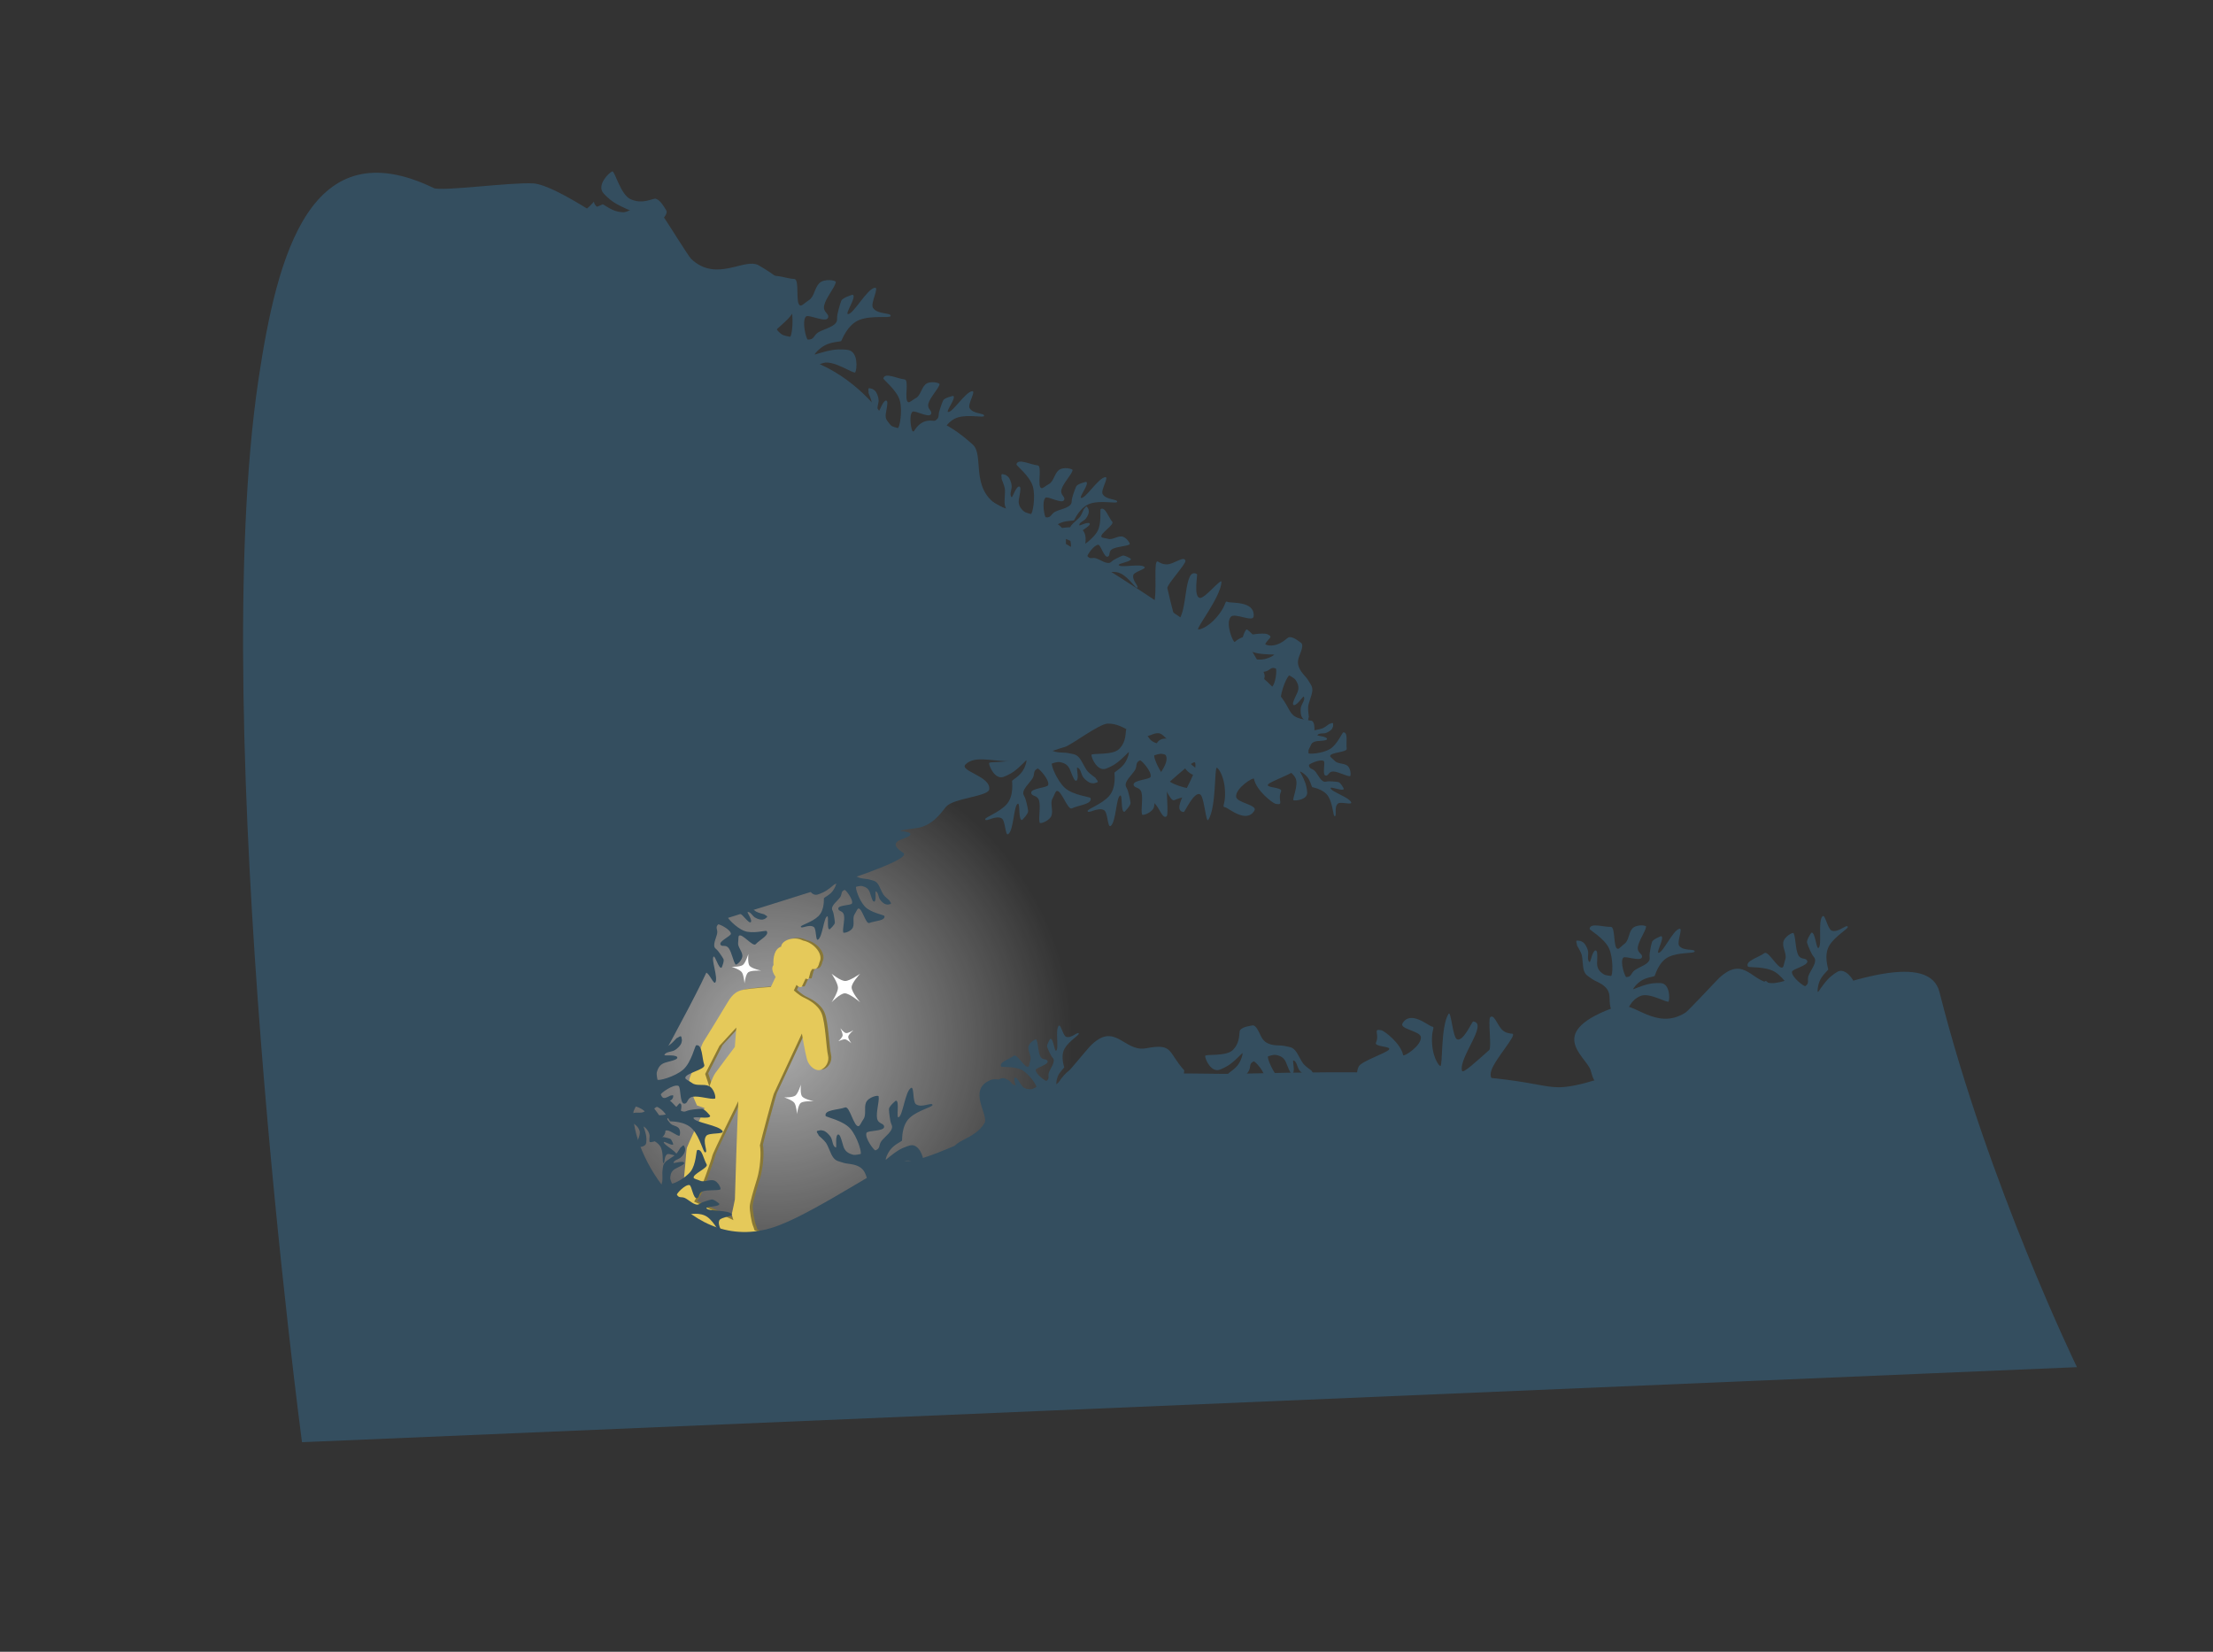 <svg version="1.1" xmlns="http://www.w3.org/2000/svg" xmlns:xlink="http://www.w3.org/1999/xlink" width="718.228" height="536.011" viewBox="0,0,718.228,536.011"><rect x="0" y="0" width="718.228" height="536.011" fill="#333333" stroke="none"/><defs><radialGradient cx="133.609" cy="250.689" r="96.789" gradientUnits="userSpaceOnUse" id="color-1"><stop offset="0" stop-color="#ffffff" stop-opacity="0.597"/><stop offset="1" stop-color="#ffffff" stop-opacity="0"/></radialGradient></defs><g transform="translate(117.659,87.448)"><g data-paper-data="{&quot;isPaintingLayer&quot;:true}" fill-rule="nonzero" stroke="none" stroke-linecap="butt" stroke-linejoin="miter" stroke-miterlimit="10" stroke-dasharray="" stroke-dashoffset="0" style="mix-blend-mode: normal"><path d="M254.551,267.129c0,46.574 -67.486,67.889 -120.941,67.889c-53.455,0 -96.789,-37.755 -96.789,-84.329c0,-46.574 43.334,-84.329 96.789,-84.329c25.832,0 58.433,-19.191 75.79,-4.823c6.473,5.358 44.974,3.904 51.932,17.678c12.993,25.723 -6.78,72.24 -6.78,87.914z" fill="url(#color-1)" stroke-width="0"/><path d="M130.932,312.824l-3.986,8.442l-33.495,-15.816l3.986,-8.442l3.564,1.683c1.154,-0.603 3.437,-1.393 3.903,-2.097c0.587,-0.889 1.037,-10.778 1.352,-11.796c0.313,-1.017 3.978,-8.779 4.299,-9.458c0.322,-0.682 1.405,-3.445 1.405,-3.445l-2.444,-0.82c0,0 -1.703,-3.802 -2.284,-5.741c-0.582,-1.941 -0.076,-3.368 0.438,-4.456c0.515,-1.091 3.291,-9.436 3.878,-10.325c0.585,-0.889 6.304,-10.179 7.99,-13.046c1.687,-2.865 3.219,-3.641 5.231,-4.024c2.011,-0.381 8.737,-0.87 8.737,-0.87l1.543,-3.268c0,0 -1.872,-2.381 -0.693,-3.823c-0.188,-2.42 0.352,-5.329 2.492,-5.982c0.091,-1.956 4.028,-3.593 7.096,-1.979c3.653,0.726 6.702,4.497 5.344,7.019c-0.613,2.707 -1.702,2.193 -2.375,2.209l-0.519,0.865l-0.623,2.259c0,0 -0.081,0.405 -0.988,-0.023l-1.2,2.542c-0.171,0.362 -0.978,0.427 -1.761,-0.499l-0.857,1.816c0,0 1.697,1.579 3.058,2.222c1.361,0.643 4.721,2.229 5.956,5.254c1.236,3.024 1.514,11.372 2.056,13.514c0.543,2.144 -0.759,4.194 -2.362,4.768c-1.603,0.575 -3.797,-1.126 -4.43,-3.313c-0.632,-2.187 -1.672,-8.45 -1.672,-8.45c0,0 -8.739,18.742 -9.082,19.469c-0.343,0.727 -4.215,15.161 -4.539,16.785c0.461,2.548 0.082,7.585 -0.966,10.977c-1.046,3.391 -2.277,7.527 -2.338,8.83c-0.06,1.304 0.522,5.243 1.183,6.665c0.142,0.305 0.244,0.661 0.303,1.03zM121.819,252.072l0.466,-6.274l-5.457,5.916l-4.645,9.129l1.373,4.145c0,0 0.878,-2.915 1.922,-4.42c1.044,-1.506 6.341,-8.495 6.341,-8.495zM121.36,308.304c-0.342,-1.034 -0.59,-1.805 -0.501,-2.123c0.167,-0.588 0.974,-4.648 0.974,-4.648c0,0 0.414,-12.515 0.455,-14.716c0.04,-2.2 0.583,-16.043 0.647,-17.122c0,0 -8.353,16.87 -8.467,17.816c-0.114,0.946 -3.922,11.246 -4.116,11.656c-0.114,0.242 -0.948,1.82 -1.751,3.113z" fill="#897835" stroke-width="1"/><path d="M129.953,313.029l-3.986,8.442l-33.495,-15.816l3.986,-8.442l3.564,1.683c1.154,-0.603 3.437,-1.393 3.903,-2.097c0.587,-0.889 1.037,-10.778 1.352,-11.796c0.313,-1.017 3.978,-8.779 4.299,-9.458c0.322,-0.682 1.405,-3.445 1.405,-3.445l-2.444,-0.82c0,0 -1.703,-3.802 -2.284,-5.741c-0.582,-1.941 -0.076,-3.368 0.438,-4.456c0.515,-1.091 3.291,-9.436 3.878,-10.325c0.585,-0.889 6.304,-10.179 7.99,-13.046c1.687,-2.865 3.219,-3.641 5.231,-4.024c2.011,-0.381 8.737,-0.87 8.737,-0.87l1.543,-3.268c0,0 -1.872,-2.381 -0.693,-3.823c-0.188,-2.42 0.352,-5.329 2.492,-5.982c0.091,-1.956 4.028,-3.593 7.096,-1.979c3.653,0.726 6.702,4.497 5.344,7.019c-0.613,2.707 -1.702,2.193 -2.375,2.209l-0.519,0.865l-0.623,2.259c0,0 -0.081,0.405 -0.988,-0.023l-1.2,2.542c-0.171,0.362 -0.978,0.427 -1.761,-0.499l-0.857,1.816c0,0 1.697,1.579 3.058,2.222c1.361,0.643 4.721,2.229 5.956,5.254c1.236,3.024 1.514,11.372 2.056,13.514c0.543,2.144 -0.759,4.194 -2.362,4.768c-1.603,0.575 -3.797,-1.126 -4.43,-3.313c-0.632,-2.187 -1.672,-8.45 -1.672,-8.45c0,0 -8.739,18.742 -9.082,19.469c-0.343,0.727 -4.215,15.161 -4.539,16.785c0.461,2.548 0.082,7.585 -0.966,10.977c-1.046,3.391 -2.277,7.527 -2.338,8.83c-0.06,1.304 0.522,5.243 1.183,6.665c0.142,0.305 0.244,0.661 0.303,1.03zM120.84,252.278l0.466,-6.274l-5.457,5.916l-4.645,9.129l1.373,4.145c0,0 0.878,-2.915 1.922,-4.42c1.044,-1.506 6.341,-8.495 6.341,-8.495zM120.381,308.509c-0.342,-1.034 -0.59,-1.805 -0.501,-2.123c0.167,-0.588 0.974,-4.648 0.974,-4.648c0,0 0.414,-12.515 0.455,-14.716c0.04,-2.2 0.583,-16.043 0.647,-17.122c0,0 -8.353,16.87 -8.467,17.816c-0.114,0.946 -3.922,11.246 -4.116,11.656c-0.114,0.242 -0.948,1.82 -1.751,3.113z" fill="#e5c95a" stroke-width="1"/><path d="M91.211,278.113c-0.047,-0.012 0.557,1.475 0.82,2.937c0.194,1.075 0.069,2.209 0.045,2.355c-0.267,1.613 -2.994,1.467 -3.492,1.207c-0.373,-0.195 1.875,-3.422 1.329,-5.108c-0.661,-2.042 -2.51,-2.49 -2.719,-2.91c-0.351,-0.704 0.107,-1.899 0.244,-2.434c0.123,-0.48 0.952,-0.557 1.824,-0.542c0.849,0.014 1.733,0.124 2.584,-0.634c0.998,-0.89 1.092,-1.774 1.92,-2.725c0.323,-0.371 0.559,-0.927 1.452,-1.152c0.797,-0.2 2.225,-0.077 3,-0.267c0.583,-0.143 1.719,-0.774 1.733,-0.77c0.254,0.065 1.053,-0.37 0.882,0.241c-0.105,0.376 0.062,0.328 -0.368,0.935c-0.189,0.267 -0.917,0.715 -1.707,0.832c-0.595,0.088 -1.702,-0.342 -2.049,0.199c-0.038,0.059 0.661,0.294 1.147,0.476c0.557,0.209 1.207,0.6 0.9,0.884c-0.284,0.263 -1.525,0.048 -2.358,0.005c-0.937,-0.049 -1.522,0.338 -2.078,1.095c-0.3,0.409 -0.34,1.198 -0.4,1.367c-0.12,0.335 3.261,0.659 5.168,-0.086c1.908,-0.745 3.593,-3.457 3.825,-3.426c1.21,0.162 0.171,2.608 0.167,3.966c-0.003,0.924 -4.044,0.188 -4.178,1.102c-0.039,0.266 0.581,0.821 0.873,1.28c0.561,0.881 1.955,0.847 2.747,1.597c0.8,0.757 0.541,2.673 0.239,2.616c-0.926,-0.174 -2.525,-1.512 -3.729,-1.749c-1.117,-0.22 -1.259,0.902 -1.942,0.666c-0.855,-0.295 0.511,-3.122 0.103,-3.499c-0.736,-0.681 -3.634,0.144 -3.639,0.392c-0.021,1.039 0.677,0.851 1.199,1.641c0.566,0.855 0.998,2.952 2.122,2.902c0.604,-0.027 0.996,0.065 1.495,0.183c0.515,0.122 1.133,0.272 1.465,0.402c0.5,0.196 1.021,1.748 1.01,1.779c-0.254,0.704 -3.023,-1.148 -3.079,-0.671c-0.1,0.842 4.091,2.902 4.28,4.161c0.106,0.707 -2.484,-0.669 -3.167,-0.235c-1.114,0.708 -0.664,2.984 -1.243,2.84c-0.389,-0.097 0.066,-2.913 -0.724,-4.868c-0.806,-1.993 -3.406,-2.774 -3.441,-2.841c-0.145,-0.272 -0.166,-1.59 -0.787,-2.619c-0.511,-0.848 -1.225,-1.461 -1.471,-1.524z" data-paper-data="{&quot;index&quot;:null}" fill="#344e5f" stroke-width="0"/><path d="M-19.652,380.554c0,0 -30.822,-232.077 -14.191,-344.367c6.224,-42.022 17.252,-81.821 56.973,-62.606c2.391,1.157 25.225,-1.958 32.274,-1.514c14.449,0.91 79.704,54.363 85.123,55.833c30.548,8.289 35.519,37.929 46.426,39.725c10.383,1.71 67.684,35.833 101.447,61.785c17.274,13.277 8.33,15.591 19.547,17.015c2.538,0.322 0.917,16.201 -12.179,14.922c-7.245,-0.708 -22.496,-4.146 -31.416,-7.134c-5.064,-1.696 -4.028,-5.092 -8.441,-3.162c-4.675,2.045 -8.385,-3.913 -14.14,-3.68c-2.766,0.112 -11.752,6.967 -13.789,7.553c-5.887,1.694 -11.618,4.429 -17.223,4.638c-6.057,0.226 -11.877,-2.041 -15.031,1.02c-2.243,2.176 8.281,3.843 7.664,8.145c-0.326,2.274 -11.556,2.826 -13.983,5.578c-1.273,1.443 -4.128,6.22 -9.598,6.966c-10.929,1.491 -1.103,0.413 -2.059,2.24c-0.767,1.466 -8.624,1.616 -2.272,5.8c5.231,3.446 -62.625,22.065 -63.001,23.354c-0.476,1.632 -1.145,9.007 0.707,10.681c1.665,1.505 -25.131,48.439 -25.258,49.959c-1.066,12.72 17.909,48.072 47.2,36.893c13.417,-5.12 37.904,-22.12 40.021,-21.18c6.217,2.76 36.091,-15.135 63.824,-24.152c17.232,-5.603 30.784,-3.499 45.993,-3.891c88.241,-2.278 93.906,4.447 103.345,4.399c24.486,-0.122 117.061,-56.262 123.484,-30.891c15.785,62.354 44.617,121.721 44.617,121.721z" data-paper-data="{&quot;index&quot;:null}" fill="#344e5f" stroke-width="0"/><path d="M233.811,96.403c-0.062,0.03 1.93,1.077 3.533,2.406c1.18,0.977 2.071,2.305 2.177,2.483c1.172,1.97 -1.882,4.278 -2.652,4.45c-0.575,0.128 -1.084,-5.362 -3.192,-6.675c-2.555,-1.591 -4.941,-0.4 -5.544,-0.661c-1.013,-0.438 -1.602,-2.132 -1.938,-2.83c-0.302,-0.625 0.517,-1.456 1.465,-2.229c0.923,-0.753 1.969,-1.433 2.196,-3.015c0.266,-1.856 -0.433,-2.888 -0.405,-4.655c0.011,-0.69 -0.239,-1.499 0.515,-2.547c0.673,-0.935 2.315,-2.093 2.974,-2.998c0.495,-0.681 1.143,-2.382 1.161,-2.391c0.331,-0.16 0.794,-1.348 1.163,-0.539c0.227,0.498 0.363,0.296 0.451,1.334c0.039,0.457 -0.337,1.595 -1.077,2.435c-0.558,0.632 -2.133,1.172 -2.016,2.065c0.013,0.097 0.974,-0.283 1.659,-0.526c0.786,-0.279 1.835,-0.448 1.763,0.134c-0.067,0.538 -1.591,1.431 -2.522,2.137c-1.048,0.795 -1.326,1.738 -1.237,3.051c0.048,0.709 0.718,1.591 0.806,1.826c0.174,0.468 4.09,-2.241 5.46,-4.764c1.371,-2.523 0.726,-6.953 1.002,-7.129c1.443,-0.92 2.541,2.64 3.763,4.099c0.832,0.993 -4.164,3.857 -3.481,4.958c0.199,0.321 1.365,0.354 2.092,0.582c1.397,0.437 2.861,-0.859 4.387,-0.771c1.542,0.089 2.996,2.375 2.621,2.588c-1.149,0.651 -4.072,0.662 -5.577,1.496c-1.397,0.774 -0.534,2.104 -1.48,2.469c-1.183,0.457 -2.274,-3.807 -3.051,-3.843c-1.405,-0.065 -3.764,3.439 -3.546,3.709c0.917,1.132 1.495,0.301 2.768,0.675c1.379,0.405 3.738,2.262 4.897,1.192c0.623,-0.575 1.125,-0.831 1.767,-1.156c0.662,-0.335 1.46,-0.733 1.934,-0.893c0.713,-0.241 2.674,0.95 2.69,0.994c0.364,0.984 -4.277,1.501 -3.906,2.065c0.654,0.993 7.007,-0.588 8.347,0.591c0.752,0.662 -3.267,1.528 -3.606,2.611c-0.554,1.766 1.985,3.799 1.235,4.167c-0.505,0.248 -2.562,-3.182 -5.175,-4.562c-2.665,-1.408 -6.157,0.106 -6.255,0.066c-0.401,-0.16 -1.615,-1.553 -3.211,-2.095c-1.314,-0.446 -2.633,-0.458 -2.954,-0.304z" data-paper-data="{&quot;index&quot;:null}" fill="#344e5f" stroke-width="0"/><path d="M346.428,263.603c-13.009,-1.901 -21.316,10.952 -20.384,4.574c0.235,-1.61 -4.9,-5.466 -2.712,-9.57c0.905,-1.698 8.895,-4.319 9.801,-5.446c0.951,-1.182 -4.913,-0.792 -4.213,-2.302c1.242,-2.68 -1.177,-4.574 1.721,-4.001c0.946,0.187 6.321,4.235 7.094,8.096c0.134,0.669 6.063,-3.084 5.75,-5.895c-0.215,-1.932 -7.059,-2.573 -5.961,-4.425c2.605,-4.399 8.456,0.867 9.559,1.043c1.042,0.167 0.081,0.655 0.005,3.697c-0.147,5.926 2.206,9.029 2.71,9.103c0.826,0.121 0.066,-12.832 2.662,-16.915c0.814,-1.28 1.332,7.581 2.747,8.25c2.004,0.947 4.908,-5.82 5.241,-5.785c5.052,0.522 -4.783,11.817 -3.609,15.995c0.298,1.061 4.646,-3.034 8.836,-6.73c0.833,-0.735 -0.461,-10.002 0.326,-10.661c1.212,-1.015 2.153,2.149 3.625,3.858c1.267,1.471 3.132,1.457 3.517,1.508c1.796,0.237 -5.553,8.07 -6.808,11.993c-1.278,3.997 3.519,4.092 3.392,4.957c-0.932,6.378 -10.291,0.556 -23.3,-1.346z" data-paper-data="{&quot;index&quot;:null}" fill="#344e5f" stroke-width="0"/><path d="M295.907,124.975c0.048,-0.07 -2.738,0.036 -5.281,-0.4c-1.871,-0.321 -3.648,-1.195 -3.873,-1.321c-2.476,-1.392 -0.623,-5.757 0.098,-6.417c0.538,-0.493 4.478,5.088 7.553,5.195c3.726,0.13 5.553,-2.624 6.362,-2.717c1.358,-0.156 3.037,1.299 3.83,1.841c0.71,0.485 0.345,1.883 -0.195,3.299c-0.526,1.379 -1.229,2.756 -0.495,4.594c0.862,2.157 2.25,2.833 3.312,4.748c0.414,0.748 1.183,1.462 1.021,3.054c-0.145,1.419 -1.192,3.678 -1.34,5.057c-0.111,1.037 0.245,3.265 0.231,3.285c-0.257,0.376 -0.019,1.939 -0.916,1.297c-0.552,-0.395 -0.572,-0.094 -1.309,-1.154c-0.324,-0.467 -0.624,-1.921 -0.348,-3.28c0.208,-1.023 1.567,-2.577 0.889,-3.463c-0.074,-0.096 -0.871,0.906 -1.457,1.591c-0.671,0.785 -1.694,1.615 -1.976,0.945c-0.261,-0.619 0.824,-2.519 1.388,-3.853c0.634,-1.501 0.349,-2.686 -0.557,-4.041c-0.49,-0.732 -1.755,-1.264 -1.994,-1.463c-0.476,-0.394 -3.006,4.934 -2.919,8.49c0.087,3.556 3.517,7.914 3.329,8.275c-0.981,1.88 -4.359,-1.264 -6.574,-2.076c-1.507,-0.552 2.088,-6.715 0.675,-7.475c-0.412,-0.221 -1.685,0.463 -2.606,0.668c-1.77,0.394 -2.541,2.69 -4.234,3.539c-1.71,0.857 -4.685,-0.699 -4.414,-1.159c0.832,-1.409 3.964,-3.227 5.065,-5.053c1.022,-1.694 -0.727,-2.59 0.063,-3.566c0.988,-1.222 4.795,2.682 5.652,2.241c1.549,-0.799 1.917,-6.019 1.515,-6.174c-1.684,-0.649 -1.791,0.601 -3.39,0.986c-1.731,0.417 -5.412,-0.118 -5.996,1.747c-0.314,1.002 -0.695,1.588 -1.184,2.333c-0.504,0.769 -1.116,1.689 -1.525,2.154c-0.616,0.699 -3.459,0.632 -3.503,0.595c-0.999,-0.831 3.665,-4.255 2.919,-4.631c-1.315,-0.662 -7.161,4.962 -9.329,4.523c-1.216,-0.246 2.563,-3.66 2.259,-5.032c-0.497,-2.239 -4.479,-2.852 -3.901,-3.711c0.389,-0.578 4.717,1.834 8.376,1.701c3.732,-0.135 6.546,-3.918 6.676,-3.937c0.53,-0.076 2.694,0.67 4.743,0.266c1.687,-0.333 3.11,-1.135 3.359,-1.499z" data-paper-data="{&quot;index&quot;:null}" fill="#344e5f" stroke-width="0"/><path d="M227.643,106.284c-1.789,2.011 -1.437,-0.749 -14.164,-10.521c-10.638,-8.168 -16.839,-8.279 -25.525,-16.004c-19.077,-16.968 -15.687,-16.919 -12.402,-20.611c3.284,-3.692 3.389,-19.339 22.466,-2.371c3.951,3.515 -1.138,14.756 8.86,20.148c1.018,0.549 14.055,3.688 15.138,4.041c11.205,3.645 3.034,10.714 7.493,16.666c5.453,7.279 6.173,-0.459 3.208,7.02z" fill="#344e5f" stroke-width="0"/><path d="M180.199,56.762c-0.029,0.08 2.639,-0.729 5.209,-0.953c1.891,-0.165 3.832,0.23 4.081,0.295c2.748,0.718 2.063,5.41 1.534,6.232c-0.396,0.614 -5.623,-3.785 -8.625,-3.108c-3.637,0.82 -4.705,3.948 -5.464,4.243c-1.274,0.496 -3.268,-0.486 -4.172,-0.808c-0.81,-0.289 -0.812,-1.734 -0.649,-3.24c0.159,-1.467 0.489,-2.978 -0.688,-4.57c-1.381,-1.868 -2.895,-2.169 -4.408,-3.752c-0.591,-0.618 -1.516,-1.114 -1.762,-2.695c-0.22,-1.409 0.22,-3.86 0.013,-5.232c-0.156,-1.031 -1.066,-3.095 -1.057,-3.119c0.153,-0.429 -0.473,-1.88 0.557,-1.487c0.634,0.242 0.578,-0.054 1.559,0.784c0.432,0.37 1.092,1.7 1.169,3.085c0.058,1.042 -0.862,2.89 0.019,3.576c0.095,0.074 0.613,-1.097 1.005,-1.908c0.45,-0.93 1.229,-1.992 1.672,-1.416c0.409,0.532 -0.158,2.646 -0.364,4.079c-0.232,1.613 0.344,2.687 1.564,3.767c0.66,0.584 2.018,0.778 2.3,0.909c0.561,0.261 1.656,-5.535 0.669,-8.953c-0.987,-3.417 -5.411,-6.763 -5.32,-7.159c0.472,-2.067 4.538,0.117 6.886,0.34c1.598,0.152 -0.315,7.025 1.245,7.402c0.454,0.11 1.512,-0.875 2.351,-1.308c1.612,-0.83 1.775,-3.247 3.197,-4.498c1.437,-1.263 4.709,-0.513 4.563,0.001c-0.447,1.574 -3.015,4.127 -3.616,6.173c-0.558,1.898 1.36,2.321 0.844,3.465c-0.646,1.432 -5.319,-1.378 -6.035,-0.733c-1.295,1.166 -0.326,6.308 0.101,6.356c1.794,0.2 1.58,-1.035 3.029,-1.814c1.569,-0.843 5.265,-1.259 5.356,-3.211c0.049,-1.049 0.269,-1.712 0.553,-2.557c0.292,-0.871 0.65,-1.917 0.928,-2.47c0.419,-0.833 3.185,-1.489 3.237,-1.465c1.177,0.55 -2.465,5.046 -1.648,5.22c1.44,0.306 5.667,-6.616 7.875,-6.743c1.239,-0.071 -1.55,4.191 -0.908,5.44c1.049,2.039 5.057,1.622 4.715,2.599c-0.23,0.658 -5.028,-0.576 -8.534,0.481c-3.576,1.078 -5.337,5.451 -5.458,5.502c-0.493,0.207 -2.776,0.036 -4.655,0.947c-1.547,0.75 -2.721,1.887 -2.869,2.303z" data-paper-data="{&quot;index&quot;:null}" fill="#344e5f" stroke-width="0"/><path d="M271.026,122.921c-11.735,-5.928 -22.74,-6.548 -19.834,-12.302c0.394,-0.781 4.373,1.901 5.626,-2.103c1.23,-3.931 -0.276,-14.566 1.33,-13.726c0.345,0.18 1.863,1.264 3.745,0.789c2.187,-0.552 4.777,-2.599 5.184,-1.071c0.265,0.993 -6.124,7.829 -5.865,8.909c1.301,5.433 2.503,11.284 3.357,10.587c3.363,-2.742 1.815,-17.639 6.248,-15.16c0.292,0.163 -1.224,7.369 0.959,7.747c1.542,0.267 7.063,-6.683 6.992,-5.168c-0.225,4.833 -8.297,14.992 -7.552,15.368c0.455,0.23 4.165,-0.955 7.453,-5.888c1.688,-2.531 1.183,-3.484 2.131,-3.021c1.003,0.49 8.818,-0.452 8.419,4.645c-0.168,2.146 -6.135,-1.266 -7.422,0.191c-1.873,2.119 0.819,8.6 1.313,8.129c2.853,-2.714 9.578,-2.934 10.46,-2.542c2.7,1.198 -0.368,1.355 -0.893,4.263c-0.296,1.637 -4.868,-2.055 -4.771,-0.541c0.093,1.443 5.121,8.182 4.885,10.092c-0.571,4.615 -6.99,4.815 -7.723,6.268c-2.906,5.753 -2.307,-9.539 -14.043,-15.467z" data-paper-data="{&quot;index&quot;:null}" fill="#344e5f" stroke-width="0"/><path d="M146.745,27.606c-0.028,0.097 3.054,-1.059 6.064,-1.517c2.215,-0.337 4.532,-0.019 4.83,0.038c3.291,0.637 2.84,6.217 2.279,7.225c-0.42,0.753 -6.91,-4.033 -10.395,-3.008c-4.223,1.242 -5.244,5.007 -6.115,5.412c-1.463,0.68 -3.886,-0.325 -4.976,-0.636c-0.976,-0.279 -1.088,-1.981 -1.009,-3.768c0.076,-1.74 0.351,-3.545 -1.156,-5.331c-1.768,-2.096 -3.575,-2.336 -5.477,-4.086c-0.743,-0.683 -1.87,-1.197 -2.28,-3.041c-0.366,-1.644 -0.033,-4.564 -0.381,-6.164c-0.261,-1.203 -1.49,-3.566 -1.482,-3.595c0.148,-0.517 -0.7,-2.179 0.543,-1.794c0.765,0.237 0.676,-0.108 1.896,0.806c0.537,0.403 1.415,1.92 1.61,3.545c0.147,1.223 -0.796,3.47 0.294,4.211c0.118,0.08 0.639,-1.339 1.04,-2.324c0.46,-1.129 1.296,-2.44 1.862,-1.795c0.522,0.596 0.014,3.129 -0.12,4.833c-0.152,1.918 0.609,3.139 2.128,4.319c0.821,0.638 2.436,0.763 2.779,0.897c0.68,0.265 1.531,-6.646 0.11,-10.597c-1.421,-3.951 -6.886,-7.557 -6.809,-8.03c0.4,-2.471 5.354,-0.206 8.137,-0.121c1.893,0.058 0.161,8.299 2.027,8.625c0.544,0.095 1.715,-1.146 2.671,-1.719c1.836,-1.1 1.845,-3.96 3.426,-5.54c1.597,-1.597 5.509,-0.961 5.376,-0.344c-0.407,1.888 -3.239,5.091 -3.793,7.546c-0.514,2.278 1.778,2.631 1.257,4.018c-0.652,1.736 -6.37,-1.22 -7.165,-0.406c-1.438,1.471 0.093,7.456 0.6,7.48c2.128,0.1 1.783,-1.339 3.43,-2.366c1.784,-1.111 6.107,-1.882 6.066,-4.188c-0.022,-1.24 0.188,-2.037 0.457,-3.054c0.278,-1.049 0.621,-2.308 0.906,-2.98c0.43,-1.013 3.639,-1.995 3.703,-1.971c1.429,0.559 -2.522,6.131 -1.546,6.274c1.72,0.252 6.175,-8.223 8.767,-8.54c1.454,-0.177 -1.509,5.054 -0.657,6.477c1.39,2.323 6.079,1.528 5.751,2.705c-0.221,0.793 -5.967,-0.298 -10.017,1.212c-4.13,1.541 -5.875,6.826 -6.013,6.895c-0.565,0.282 -3.267,0.252 -5.412,1.468c-1.766,1.001 -3.062,2.429 -3.205,2.93z" data-paper-data="{&quot;index&quot;:null}" fill="#344e5f" stroke-width="0"/><path d="M223.381,84.655c-0.029,0.08 2.639,-0.729 5.209,-0.953c1.891,-0.165 3.832,0.23 4.081,0.295c2.748,0.718 2.063,5.41 1.534,6.232c-0.396,0.614 -5.623,-3.785 -8.625,-3.108c-3.637,0.82 -4.705,3.948 -5.464,4.243c-1.274,0.496 -3.268,-0.486 -4.172,-0.808c-0.81,-0.289 -0.812,-1.734 -0.649,-3.24c0.159,-1.467 0.489,-2.978 -0.688,-4.57c-1.381,-1.868 -2.895,-2.169 -4.408,-3.752c-0.591,-0.618 -1.516,-1.114 -1.762,-2.695c-0.22,-1.409 0.22,-3.86 0.013,-5.232c-0.156,-1.031 -1.066,-3.095 -1.057,-3.119c0.153,-0.429 -0.473,-1.88 0.557,-1.487c0.634,0.242 0.578,-0.054 1.559,0.784c0.432,0.37 1.092,1.7 1.169,3.085c0.058,1.042 -0.862,2.89 0.019,3.576c0.096,0.074 0.613,-1.097 1.005,-1.908c0.45,-0.93 1.229,-1.992 1.672,-1.416c0.409,0.532 -0.158,2.646 -0.364,4.079c-0.232,1.613 0.344,2.687 1.564,3.767c0.66,0.584 2.018,0.778 2.3,0.909c0.561,0.261 1.656,-5.535 0.669,-8.953c-0.987,-3.418 -5.411,-6.763 -5.32,-7.159c0.472,-2.067 4.538,0.117 6.886,0.34c1.598,0.152 -0.315,7.025 1.245,7.402c0.454,0.11 1.512,-0.875 2.351,-1.308c1.612,-0.83 1.775,-3.247 3.197,-4.498c1.437,-1.263 4.709,-0.513 4.563,0.001c-0.447,1.574 -3.015,4.127 -3.616,6.173c-0.558,1.898 1.36,2.321 0.844,3.465c-0.646,1.432 -5.319,-1.378 -6.035,-0.733c-1.295,1.166 -0.326,6.308 0.101,6.356c1.794,0.2 1.58,-1.035 3.029,-1.814c1.569,-0.843 5.265,-1.259 5.356,-3.211c0.049,-1.049 0.269,-1.712 0.553,-2.557c0.292,-0.871 0.65,-1.917 0.928,-2.47c0.419,-0.833 3.185,-1.489 3.237,-1.465c1.177,0.55 -2.465,5.046 -1.648,5.22c1.44,0.306 5.667,-6.616 7.875,-6.743c1.239,-0.071 -1.55,4.191 -0.908,5.44c1.049,2.039 5.057,1.622 4.715,2.599c-0.23,0.658 -5.028,-0.576 -8.534,0.481c-3.576,1.078 -5.337,5.451 -5.458,5.502c-0.493,0.207 -2.776,0.036 -4.655,0.947c-1.547,0.75 -2.721,1.887 -2.869,2.303z" data-paper-data="{&quot;index&quot;:null}" fill="#344e5f" stroke-width="0"/><path d="M472.315,234.592c0.033,0.079 1.464,-2.314 3.216,-4.208c1.289,-1.393 2.991,-2.406 3.219,-2.525c2.517,-1.316 5.165,2.618 5.325,3.583c0.12,0.72 -6.707,0.978 -8.474,3.497c-2.141,3.052 -0.83,6.086 -1.193,6.814c-0.61,1.223 -2.746,1.837 -3.632,2.206c-0.794,0.331 -1.767,-0.738 -2.659,-1.963c-0.869,-1.193 -1.64,-2.534 -3.581,-2.921c-2.278,-0.454 -3.602,0.34 -5.786,0.186c-0.853,-0.06 -1.871,0.194 -3.116,-0.81c-1.111,-0.895 -2.432,-3.005 -3.507,-3.882c-0.808,-0.659 -2.87,-1.575 -2.88,-1.599c-0.175,-0.421 -1.614,-1.074 -0.588,-1.475c0.632,-0.247 0.391,-0.429 1.681,-0.467c0.568,-0.017 1.951,0.525 2.939,1.498c0.744,0.733 1.305,2.719 2.418,2.634c0.121,-0.009 -0.284,-1.224 -0.539,-2.088c-0.292,-0.991 -0.43,-2.301 0.286,-2.172c0.661,0.119 1.662,2.065 2.473,3.265c0.912,1.35 2.061,1.758 3.69,1.737c0.881,-0.011 2.017,-0.781 2.314,-0.874c0.59,-0.184 -2.496,-5.211 -5.523,-7.078c-3.028,-1.867 -8.552,-1.369 -8.751,-1.723c-1.04,-1.848 3.438,-2.964 5.326,-4.377c1.285,-0.961 4.489,5.412 5.897,4.643c0.41,-0.224 0.531,-1.664 0.862,-2.549c0.635,-1.698 -0.869,-3.597 -0.656,-5.479c0.214,-1.901 3.141,-3.546 3.379,-3.067c0.727,1.466 0.543,5.082 1.473,7.001c0.863,1.78 2.567,0.804 2.955,1.998c0.485,1.494 -4.864,2.556 -4.961,3.515c-0.175,1.734 3.999,4.889 4.348,4.638c1.462,-1.058 0.474,-1.829 1.023,-3.379c0.595,-1.678 3.051,-4.472 1.806,-5.978c-0.669,-0.81 -0.951,-1.449 -1.31,-2.265c-0.37,-0.841 -0.807,-1.856 -0.973,-2.453c-0.25,-0.898 1.357,-3.244 1.412,-3.261c1.241,-0.384 1.568,5.393 2.289,4.972c1.272,-0.741 -0.253,-8.708 1.297,-10.286c0.869,-0.885 1.67,4.145 2.985,4.638c2.147,0.805 4.834,-2.199 5.238,-1.245c0.272,0.642 -4.11,2.954 -5.995,6.093c-1.922,3.202 -0.286,7.624 -0.342,7.743c-0.226,0.485 -2.031,1.893 -2.81,3.831c-0.641,1.595 -0.745,3.226 -0.576,3.633z" data-paper-data="{&quot;index&quot;:null}" fill="#344e5f" stroke-width="0"/><path d="M412.377,233.576c-0.017,0.083 2.507,-1.102 5.018,-1.693c1.847,-0.435 3.825,-0.324 4.081,-0.296c2.823,0.315 2.821,5.057 2.415,5.946c-0.303,0.664 -6.109,-2.936 -8.982,-1.834c-3.481,1.335 -4.088,4.584 -4.796,4.985c-1.189,0.674 -3.303,-0.01 -4.245,-0.199c-0.843,-0.169 -1.053,-1.599 -1.108,-3.113c-0.054,-1.475 0.055,-3.017 -1.338,-4.423c-1.636,-1.65 -3.177,-1.73 -4.903,-3.078c-0.673,-0.526 -1.66,-0.884 -2.132,-2.413c-0.421,-1.363 -0.338,-3.851 -0.741,-5.179c-0.303,-0.998 -1.5,-2.91 -1.495,-2.935c0.09,-0.447 -0.739,-1.792 0.337,-1.552c0.662,0.148 0.564,-0.137 1.655,0.552c0.481,0.303 1.325,1.525 1.601,2.884c0.208,1.023 -0.436,2.984 0.534,3.536c0.105,0.06 0.448,-1.174 0.72,-2.033c0.311,-0.985 0.929,-2.148 1.45,-1.642c0.482,0.468 0.225,2.641 0.227,4.089c0.002,1.63 0.727,2.609 2.09,3.502c0.737,0.483 2.109,0.479 2.407,0.568c0.592,0.177 0.841,-5.716 -0.627,-8.956c-1.468,-3.24 -6.328,-5.913 -6.296,-6.318c0.17,-2.114 4.507,-0.538 6.863,-0.655c1.603,-0.08 0.7,6.997 2.298,7.145c0.465,0.043 1.37,-1.084 2.139,-1.633c1.476,-1.054 1.289,-3.469 2.516,-4.911c1.24,-1.457 4.586,-1.186 4.516,-0.656c-0.216,1.622 -2.389,4.519 -2.69,6.629c-0.279,1.959 1.68,2.101 1.335,3.307c-0.433,1.51 -5.462,-0.597 -6.078,0.144c-1.114,1.34 0.586,6.29 1.015,6.275c1.804,-0.06 1.414,-1.252 2.736,-2.231c1.431,-1.06 5.029,-2.004 4.838,-3.949c-0.103,-1.045 0.02,-1.733 0.179,-2.61c0.164,-0.904 0.367,-1.991 0.563,-2.578c0.294,-0.885 2.937,-1.932 2.993,-1.916c1.244,0.375 -1.712,5.349 -0.879,5.403c1.47,0.096 4.655,-7.364 6.822,-7.807c1.216,-0.249 -0.931,4.37 -0.115,5.514c1.331,1.867 5.237,0.877 5.04,1.893c-0.133,0.685 -5.059,0.154 -8.376,1.704c-3.383,1.582 -4.497,6.163 -4.609,6.231c-0.458,0.276 -2.742,0.435 -4.471,1.607c-1.423,0.965 -2.42,2.259 -2.507,2.692z" data-paper-data="{&quot;index&quot;:null}" fill="#344e5f" stroke-width="0"/><path d="M465.129,237.382c0.88,2.544 -1.356,0.888 -16.102,7.214c-12.325,5.288 -15.454,10.643 -26.439,14.444c-24.128,8.348 -22.428,5.414 -24.044,0.744c-1.616,-4.67 -15.215,-12.409 8.914,-20.758c4.998,-1.729 12.317,8.206 21.908,2.119c0.977,-0.62 10.088,-10.459 10.925,-11.231c8.657,-7.993 10.83,2.59 18.202,1.61c9.016,-1.199 2.617,-5.609 7.693,0.633z" fill="#344e5f" stroke-width="0"/><path d="M100.072,303.33c-0.066,0.02 1.742,1.36 3.124,2.917c1.016,1.146 1.695,2.594 1.772,2.787c0.857,2.126 -2.514,3.94 -3.301,3.992c-0.588,0.039 -0.252,-5.465 -2.135,-7.085c-2.281,-1.963 -4.822,-1.15 -5.378,-1.5c-0.934,-0.587 -1.257,-2.351 -1.483,-3.093c-0.203,-0.664 0.733,-1.36 1.788,-1.979c1.027,-0.603 2.165,-1.116 2.631,-2.644c0.546,-1.794 0.013,-2.92 0.311,-4.662c0.116,-0.68 -0.007,-1.518 0.898,-2.439c0.807,-0.821 2.607,-1.714 3.397,-2.509c0.593,-0.597 1.493,-2.18 1.513,-2.186c0.352,-0.107 0.991,-1.211 1.232,-0.355c0.148,0.527 0.313,0.348 0.241,1.388c-0.032,0.458 -0.577,1.525 -1.437,2.241c-0.648,0.539 -2.287,0.832 -2.308,1.733c-0.002,0.098 1.006,-0.131 1.72,-0.267c0.819,-0.156 1.882,-0.162 1.722,0.402c-0.148,0.521 -1.791,1.171 -2.819,1.726c-1.157,0.625 -1.576,1.515 -1.689,2.826c-0.061,0.708 0.467,1.682 0.518,1.928c0.101,0.489 4.384,-1.59 6.124,-3.874c1.74,-2.284 1.78,-6.76 2.08,-6.892c1.567,-0.688 2.108,2.997 3.092,4.626c0.67,1.108 -4.704,3.176 -4.198,4.368c0.147,0.347 1.295,0.559 1.979,0.895c1.314,0.645 2.958,-0.412 4.453,-0.092c1.51,0.323 2.598,2.805 2.195,2.958c-1.235,0.468 -4.125,0.032 -5.74,0.626c-1.499,0.551 -0.85,1.998 -1.839,2.214c-1.239,0.271 -1.666,-4.11 -2.429,-4.264c-1.379,-0.279 -4.245,2.824 -4.071,3.123c0.733,1.259 1.431,0.526 2.632,1.09c1.301,0.611 3.349,2.806 4.658,1.926c0.703,-0.473 1.239,-0.649 1.923,-0.872c0.705,-0.23 1.555,-0.501 2.047,-0.587c0.741,-0.129 2.497,1.348 2.507,1.393c0.21,1.028 -4.456,0.83 -4.176,1.444c0.494,1.081 7.014,0.489 8.159,1.86c0.642,0.769 -3.462,1.012 -3.962,2.029c-0.817,1.661 1.382,4.057 0.584,4.306c-0.537,0.168 -2.046,-3.536 -4.417,-5.299c-2.419,-1.799 -6.101,-0.836 -6.192,-0.89c-0.372,-0.22 -1.359,-1.782 -2.853,-2.561c-1.23,-0.642 -2.532,-0.855 -2.873,-0.751z" data-paper-data="{&quot;index&quot;:null}" fill="#344e5f" stroke-width="0"/><path d="M265.925,266.72c1.021,2.491 -5.953,-7.56 -20.323,-0.422c-12.011,5.966 -14.836,11.488 -25.593,15.896c-23.625,9.68 -25.965,8.206 -27.838,3.633c-1.272,-3.104 6.585,-3.438 9.696,-8.849c1.472,-2.56 -5.668,-10.813 1.92,-13.923c4.893,-2.005 12.755,7.506 21.992,0.894c0.941,-0.673 9.489,-11.005 10.281,-11.823c8.198,-8.464 10.957,1.982 18.263,0.592c8.935,-1.7 6.948,1.226 12.364,7.176z" fill="#344e5f" stroke-width="0"/><path d="M93.686,271.018c-0.085,0.008 1.788,2.074 3.09,4.301c0.958,1.639 1.432,3.562 1.48,3.815c0.527,2.791 -4.007,4.18 -4.977,4.053c-0.724,-0.095 1.015,-6.701 -0.881,-9.125c-2.298,-2.937 -5.581,-2.564 -6.172,-3.123c-0.993,-0.939 -0.959,-3.161 -1.054,-4.117c-0.086,-0.856 1.22,-1.476 2.651,-1.973c1.394,-0.484 2.901,-0.832 3.836,-2.576c1.097,-2.047 0.722,-3.545 1.505,-5.59c0.306,-0.798 0.358,-1.846 1.681,-2.746c1.18,-0.802 3.583,-1.453 4.734,-2.227c0.865,-0.582 2.342,-2.288 2.367,-2.29c0.454,-0.045 1.497,-1.232 1.582,-0.133c0.053,0.676 0.296,0.499 -0.042,1.744c-0.149,0.549 -1.07,1.714 -2.288,2.376c-0.917,0.498 -2.981,0.458 -3.224,1.547c-0.026,0.118 1.254,0.084 2.155,0.092c1.033,0.009 2.326,0.258 1.995,0.905c-0.306,0.598 -2.459,0.989 -3.843,1.416c-1.557,0.48 -2.281,1.46 -2.736,3.025c-0.246,0.846 0.16,2.157 0.163,2.468c0.004,0.618 5.712,-0.872 8.378,-3.226c2.667,-2.354 3.797,-7.784 4.194,-7.872c2.07,-0.458 1.836,4.151 2.639,6.369c0.546,1.509 -6.484,2.721 -6.157,4.292c0.095,0.458 1.438,0.992 2.188,1.566c1.44,1.102 3.694,0.215 5.433,0.966c1.757,0.758 2.479,4.037 1.952,4.125c-1.614,0.269 -5.021,-0.959 -7.127,-0.628c-1.954,0.308 -1.516,2.222 -2.771,2.246c-1.571,0.029 -1.03,-5.397 -1.92,-5.769c-1.608,-0.672 -5.841,2.404 -5.702,2.811c0.587,1.707 1.612,0.985 2.935,1.962c1.433,1.057 3.391,4.22 5.194,3.467c0.969,-0.405 1.663,-0.489 2.548,-0.595c0.913,-0.109 2.011,-0.232 2.63,-0.218c0.932,0.022 2.709,2.242 2.709,2.299c0.006,1.299 -5.616,-0.069 -5.423,0.744c0.339,1.433 8.405,2.291 9.464,4.233c0.594,1.089 -4.451,0.392 -5.306,1.507c-1.395,1.82 0.698,5.264 -0.332,5.374c-0.693,0.074 -1.63,-4.791 -4.086,-7.508c-2.504,-2.771 -7.211,-2.492 -7.309,-2.579c-0.399,-0.357 -1.22,-2.494 -2.848,-3.803c-1.34,-1.077 -2.87,-1.652 -3.309,-1.608z" data-paper-data="{&quot;index&quot;:null}" fill="#344e5f" stroke-width="0"/><path d="M169.799,288.931c0.01,0.085 2.042,-1.824 4.246,-3.164c1.622,-0.986 3.536,-1.493 3.788,-1.546c2.781,-0.575 4.249,3.934 4.138,4.905c-0.082,0.726 -6.718,-0.899 -9.108,1.039c-2.896,2.348 -2.467,5.625 -3.016,6.226c-0.922,1.009 -3.144,1.014 -4.098,1.126c-0.854,0.1 -1.497,-1.194 -2.018,-2.617c-0.508,-1.385 -0.882,-2.886 -2.643,-3.791c-2.066,-1.062 -3.557,-0.66 -5.615,-1.408c-0.803,-0.292 -1.852,-0.326 -2.775,-1.634c-0.822,-1.166 -1.515,-3.557 -2.309,-4.695c-0.597,-0.855 -2.328,-2.302 -2.331,-2.327c-0.053,-0.453 -1.258,-1.475 -0.161,-1.58c0.675,-0.064 0.493,-0.305 1.745,0.012c0.551,0.14 1.732,1.04 2.416,2.246c0.514,0.908 0.509,2.972 1.603,3.196c0.119,0.024 0.063,-1.255 0.055,-2.156c-0.009,-1.033 0.218,-2.33 0.87,-2.01c0.603,0.296 1.032,2.442 1.483,3.818c0.507,1.549 1.5,2.255 3.072,2.683c0.85,0.231 2.154,-0.198 2.465,-0.205c0.618,-0.015 -0.971,-5.696 -3.371,-8.321c-2.4,-2.626 -7.849,-3.662 -7.943,-4.057c-0.493,-2.062 4.119,-1.908 6.322,-2.749c1.499,-0.572 2.833,6.436 4.398,6.082c0.456,-0.103 0.967,-1.455 1.528,-2.215c1.077,-1.459 0.151,-3.698 0.871,-5.449c0.728,-1.77 3.993,-2.548 4.091,-2.023c0.297,1.609 -0.872,5.036 -0.504,7.136c0.341,1.949 2.248,1.477 2.294,2.731c0.057,1.57 -5.378,1.124 -5.734,2.02c-0.644,1.619 2.505,5.799 2.909,5.652c1.696,-0.616 0.957,-1.629 1.91,-2.969c1.032,-1.451 4.161,-3.463 3.376,-5.253c-0.421,-0.962 -0.518,-1.654 -0.639,-2.537c-0.125,-0.911 -0.267,-2.007 -0.264,-2.626c0.006,-0.932 2.194,-2.747 2.252,-2.748c1.299,-0.029 0.029,5.616 0.838,5.409c1.427,-0.364 2.145,-8.443 4.068,-9.536c1.079,-0.613 0.469,4.444 1.599,5.279c1.844,1.363 5.251,-0.789 5.379,0.239c0.086,0.692 -4.762,1.713 -7.436,4.215c-2.727,2.552 -2.366,7.253 -2.452,7.352c-0.35,0.405 -2.472,1.263 -3.753,2.913c-1.054,1.358 -1.601,2.898 -1.55,3.336z" data-paper-data="{&quot;index&quot;:null}" fill="#344e5f" stroke-width="0"/><path d="M248.708,156.557c-0.018,-0.083 -1.855,2.014 -3.919,3.562c-1.518,1.139 -3.375,1.83 -3.621,1.906c-2.712,0.843 -4.611,-3.503 -4.595,-4.48c0.012,-0.73 6.773,0.242 8.964,-1.919c2.655,-2.618 1.909,-5.838 2.397,-6.489c0.82,-1.094 3.031,-1.314 3.969,-1.518c0.84,-0.183 1.606,1.043 2.263,2.408c0.64,1.33 1.158,2.787 2.998,3.516c2.159,0.856 3.604,0.312 5.725,0.856c0.828,0.212 1.875,0.145 2.92,1.356c0.932,1.08 1.853,3.393 2.753,4.448c0.677,0.793 2.54,2.065 2.546,2.09c0.097,0.445 1.395,1.346 0.313,1.557c-0.666,0.13 -0.462,0.351 -1.738,0.158c-0.562,-0.085 -1.825,-0.867 -2.622,-2.001c-0.6,-0.854 -0.796,-2.909 -1.906,-3.025c-0.12,-0.013 0.06,1.256 0.155,2.151c0.109,1.027 0.01,2.341 -0.671,2.085c-0.629,-0.236 -1.264,-2.33 -1.846,-3.656c-0.655,-1.492 -1.712,-2.099 -3.318,-2.372c-0.869,-0.147 -2.124,0.406 -2.433,0.444c-0.614,0.075 1.519,5.574 4.163,7.955c2.643,2.38 8.167,2.882 8.3,3.267c0.691,2.005 -3.914,2.299 -6.025,3.35c-1.437,0.715 -3.444,-6.131 -4.968,-5.626c-0.444,0.147 -0.821,1.542 -1.305,2.353c-0.93,1.557 0.209,3.695 -0.338,5.508c-0.552,1.832 -3.727,2.924 -3.875,2.41c-0.452,-1.572 0.379,-5.097 -0.191,-7.152c-0.529,-1.906 -2.381,-1.252 -2.548,-2.496c-0.209,-1.557 5.244,-1.641 5.511,-2.567c0.484,-1.674 -3.056,-5.528 -3.444,-5.343c-1.629,0.778 -0.794,1.714 -1.613,3.14c-0.887,1.544 -3.805,3.851 -2.85,5.556c0.513,0.916 0.676,1.596 0.882,2.463c0.213,0.894 0.461,1.971 0.517,2.588c0.085,0.928 -1.917,2.947 -1.974,2.954c-1.29,0.155 -0.574,-5.587 -1.359,-5.302c-1.385,0.501 -1.315,8.612 -3.123,9.886c-1.014,0.715 -0.898,-4.377 -2.104,-5.098c-1.968,-1.177 -5.15,1.295 -5.377,0.285c-0.153,-0.68 4.574,-2.168 6.991,-4.917c2.466,-2.805 1.651,-7.448 1.727,-7.556c0.309,-0.437 2.338,-1.497 3.452,-3.264c0.917,-1.454 1.313,-3.04 1.219,-3.471z" data-paper-data="{&quot;index&quot;:null}" fill="#344e5f" stroke-width="0"/><path d="M215.477,159.217c-0.018,-0.083 -1.855,2.014 -3.919,3.562c-1.518,1.139 -3.375,1.83 -3.621,1.906c-2.712,0.843 -4.611,-3.503 -4.595,-4.48c0.012,-0.73 6.773,0.242 8.964,-1.919c2.655,-2.618 1.909,-5.838 2.397,-6.489c0.82,-1.094 3.031,-1.314 3.969,-1.518c0.84,-0.183 1.606,1.043 2.263,2.408c0.64,1.33 1.158,2.787 2.998,3.516c2.159,0.856 3.604,0.312 5.725,0.856c0.828,0.212 1.875,0.145 2.92,1.356c0.932,1.08 1.853,3.393 2.753,4.448c0.677,0.793 2.54,2.065 2.546,2.09c0.097,0.445 1.395,1.346 0.313,1.557c-0.666,0.13 -0.462,0.351 -1.738,0.158c-0.562,-0.085 -1.825,-0.867 -2.622,-2.001c-0.6,-0.854 -0.796,-2.909 -1.906,-3.025c-0.12,-0.013 0.06,1.256 0.155,2.151c0.109,1.027 0.01,2.341 -0.671,2.085c-0.629,-0.236 -1.264,-2.33 -1.846,-3.656c-0.655,-1.492 -1.712,-2.099 -3.318,-2.372c-0.869,-0.147 -2.124,0.406 -2.433,0.444c-0.614,0.075 1.519,5.574 4.163,7.955c2.643,2.38 8.167,2.882 8.3,3.267c0.691,2.005 -3.914,2.299 -6.025,3.35c-1.437,0.715 -3.444,-6.131 -4.968,-5.626c-0.444,0.147 -0.821,1.542 -1.305,2.353c-0.93,1.557 0.209,3.695 -0.338,5.508c-0.552,1.832 -3.727,2.924 -3.875,2.41c-0.452,-1.572 0.379,-5.097 -0.191,-7.152c-0.529,-1.906 -2.381,-1.252 -2.548,-2.496c-0.209,-1.557 5.244,-1.641 5.511,-2.567c0.484,-1.674 -3.056,-5.528 -3.444,-5.343c-1.629,0.778 -0.794,1.714 -1.613,3.14c-0.887,1.544 -3.805,3.851 -2.85,5.556c0.513,0.916 0.676,1.596 0.882,2.463c0.213,0.894 0.461,1.971 0.517,2.588c0.085,0.928 -1.917,2.947 -1.974,2.954c-1.29,0.155 -0.574,-5.587 -1.359,-5.302c-1.385,0.501 -1.315,8.612 -3.123,9.886c-1.014,0.715 -0.898,-4.377 -2.104,-5.098c-1.968,-1.177 -5.15,1.295 -5.377,0.285c-0.153,-0.68 4.574,-2.168 6.991,-4.917c2.466,-2.805 1.651,-7.448 1.727,-7.556c0.309,-0.437 2.338,-1.497 3.452,-3.264c0.917,-1.454 1.313,-3.04 1.219,-3.471z" data-paper-data="{&quot;index&quot;:null}" fill="#344e5f" stroke-width="0"/><path d="M285.603,254.247c-0.018,-0.083 -1.855,2.014 -3.919,3.562c-1.518,1.139 -3.375,1.83 -3.621,1.906c-2.712,0.843 -4.611,-3.503 -4.595,-4.48c0.012,-0.73 6.773,0.242 8.964,-1.919c2.655,-2.618 1.909,-5.838 2.397,-6.489c0.82,-1.094 3.031,-1.314 3.969,-1.518c0.84,-0.183 1.606,1.043 2.263,2.408c0.64,1.33 1.158,2.787 2.998,3.516c2.159,0.856 3.604,0.312 5.725,0.856c0.828,0.212 1.875,0.145 2.92,1.356c0.932,1.08 1.853,3.393 2.753,4.448c0.677,0.793 2.54,2.065 2.546,2.09c0.097,0.445 1.395,1.346 0.313,1.557c-0.666,0.13 -0.462,0.351 -1.738,0.158c-0.562,-0.085 -1.825,-0.867 -2.622,-2.001c-0.6,-0.854 -0.796,-2.909 -1.906,-3.025c-0.12,-0.013 0.06,1.256 0.155,2.151c0.109,1.027 0.01,2.341 -0.671,2.085c-0.629,-0.236 -1.264,-2.33 -1.846,-3.656c-0.655,-1.492 -1.712,-2.099 -3.318,-2.372c-0.869,-0.147 -2.124,0.406 -2.433,0.444c-0.614,0.075 1.519,5.574 4.163,7.955c2.643,2.38 8.167,2.882 8.3,3.267c0.691,2.005 -3.914,2.299 -6.025,3.35c-1.437,0.715 -3.444,-6.131 -4.968,-5.626c-0.444,0.147 -0.821,1.542 -1.305,2.353c-0.93,1.557 0.209,3.695 -0.338,5.508c-0.552,1.832 -3.727,2.924 -3.875,2.41c-0.452,-1.572 0.379,-5.097 -0.191,-7.152c-0.529,-1.906 -2.381,-1.252 -2.548,-2.496c-0.209,-1.557 5.244,-1.641 5.511,-2.567c0.484,-1.674 -3.056,-5.528 -3.444,-5.343c-1.629,0.778 -0.794,1.714 -1.613,3.14c-0.887,1.544 -3.805,3.851 -2.85,5.556c0.513,0.916 0.676,1.596 0.882,2.463c0.213,0.894 0.461,1.971 0.517,2.588c0.085,0.928 -1.917,2.947 -1.974,2.954c-1.29,0.155 -0.574,-5.587 -1.359,-5.302c-1.385,0.501 -1.315,8.612 -3.123,9.886c-1.014,0.715 -0.898,-4.377 -2.104,-5.098c-1.968,-1.177 -5.15,1.295 -5.377,0.285c-0.153,-0.68 4.574,-2.168 6.991,-4.917c2.466,-2.805 1.651,-7.448 1.727,-7.556c0.309,-0.437 2.338,-1.497 3.452,-3.264c0.917,-1.454 1.313,-3.04 1.219,-3.471z" data-paper-data="{&quot;index&quot;:null}" fill="#344e5f" stroke-width="0"/><path d="M111.872,211.54c-0.038,-0.057 -0.801,2.06 -1.896,3.831c-0.805,1.303 -1.997,2.369 -2.159,2.499c-1.79,1.432 -4.497,-1.274 -4.773,-2.013c-0.206,-0.552 5.161,-1.813 6.171,-4.083c1.223,-2.75 -0.285,-4.949 -0.111,-5.582c0.294,-1.064 1.89,-1.88 2.535,-2.31c0.578,-0.385 1.514,0.311 2.41,1.143c0.873,0.811 1.691,1.753 3.289,1.759c1.875,0.007 2.8,-0.828 4.555,-1.043c0.685,-0.084 1.452,-0.444 2.594,0.159c1.018,0.537 2.392,2.004 3.38,2.532c0.742,0.397 2.517,0.803 2.529,0.82c0.204,0.306 1.445,0.6 0.694,1.078c-0.462,0.294 -0.243,0.4 -1.259,0.63c-0.448,0.101 -1.627,-0.113 -2.56,-0.731c-0.703,-0.465 -1.455,-1.951 -2.323,-1.712c-0.094,0.026 0.415,0.926 0.75,1.571c0.385,0.74 0.697,1.756 0.11,1.765c-0.542,0.008 -1.636,-1.378 -2.464,-2.203c-0.932,-0.928 -1.905,-1.073 -3.192,-0.805c-0.696,0.145 -1.477,0.931 -1.698,1.05c-0.439,0.237 2.784,3.741 5.471,4.751c2.688,1.01 6.986,-0.24 7.199,0.009c1.11,1.303 -2.264,2.88 -3.541,4.292c-0.869,0.961 -4.394,-3.592 -5.391,-2.764c-0.29,0.241 -0.163,1.401 -0.288,2.153c-0.24,1.444 1.245,2.715 1.369,4.239c0.125,1.539 -1.939,3.295 -2.202,2.953c-0.803,-1.048 -1.217,-3.942 -2.251,-5.318c-0.959,-1.277 -2.158,-0.239 -2.65,-1.125c-0.616,-1.109 3.457,-2.778 3.385,-3.552c-0.13,-1.4 -3.925,-3.254 -4.162,-3c-0.995,1.064 -0.092,1.522 -0.287,2.835c-0.211,1.422 -1.724,4.015 -0.505,5.015c0.655,0.538 0.978,1 1.388,1.591c0.423,0.609 0.927,1.345 1.151,1.792c0.337,0.673 -0.572,2.779 -0.613,2.801c-0.924,0.497 -2.077,-4.029 -2.584,-3.584c-0.893,0.784 1.549,6.859 0.566,8.349c-0.552,0.836 -1.964,-3.025 -3.083,-3.211c-1.826,-0.305 -3.488,2.49 -3.956,1.798c-0.315,-0.466 2.798,-2.976 3.805,-5.755c1.027,-2.834 -0.954,-6.083 -0.928,-6.186c0.104,-0.419 1.316,-1.814 1.632,-3.47c0.261,-1.363 0.091,-2.671 -0.107,-2.967z" data-paper-data="{&quot;index&quot;:null}" fill="#344e5f" stroke-width="0"/><path d="M304.245,162.912c-0.067,-0.006 1.076,1.86 1.754,3.767c0.499,1.403 0.584,2.955 0.583,3.157c-0.001,2.229 -3.7,2.637 -4.429,2.397c-0.544,-0.179 1.762,-5.018 0.654,-7.164c-1.342,-2.6 -3.929,-2.792 -4.303,-3.31c-0.628,-0.869 -0.277,-2.577 -0.211,-3.328c0.059,-0.672 1.156,-0.96 2.332,-1.134c1.146,-0.169 2.358,-0.218 3.334,-1.426c1.145,-1.418 1.075,-2.628 1.977,-4.09c0.352,-0.571 0.546,-1.371 1.698,-1.871c1.027,-0.446 2.975,-0.597 3.975,-1.025c0.752,-0.322 2.14,-1.422 2.16,-1.42c0.356,0.031 1.334,-0.731 1.239,0.129c-0.058,0.529 0.156,0.428 -0.287,1.339c-0.195,0.401 -1.075,1.165 -2.111,1.498c-0.78,0.25 -2.365,-0.083 -2.711,0.722c-0.038,0.087 0.955,0.248 1.648,0.386c0.795,0.158 1.756,0.539 1.406,0.989c-0.323,0.416 -2.041,0.404 -3.17,0.53c-1.271,0.143 -1.972,0.793 -2.551,1.933c-0.313,0.616 -0.191,1.686 -0.235,1.927c-0.087,0.477 4.531,0.162 6.931,-1.263c2.4,-1.425 4.065,-5.447 4.384,-5.456c1.663,-0.05 0.809,3.469 1.104,5.296c0.201,1.243 -5.397,1.15 -5.375,2.409c0.007,0.367 0.964,0.975 1.458,1.527c0.949,1.06 2.817,0.706 4.048,1.538c1.244,0.841 1.321,3.475 0.902,3.466c-1.284,-0.028 -3.731,-1.473 -5.403,-1.525c-1.552,-0.048 -1.493,1.492 -2.464,1.327c-1.215,-0.207 -0.006,-4.312 -0.637,-4.728c-1.141,-0.753 -4.855,1 -4.807,1.334c0.203,1.402 1.099,0.995 1.976,1.941c0.95,1.025 1.998,3.749 3.498,3.432c0.806,-0.17 1.353,-0.134 2.051,-0.086c0.72,0.049 1.584,0.115 2.059,0.216c0.715,0.153 1.761,2.124 1.753,2.169c-0.185,1.003 -4.32,-0.874 -4.29,-0.219c0.052,1.154 6.146,2.995 6.678,4.647c0.299,0.927 -3.489,-0.348 -4.311,0.387c-1.341,1.2 -0.231,4.161 -1.041,4.095c-0.545,-0.044 -0.557,-3.933 -2.053,-6.385c-1.526,-2.502 -5.196,-2.975 -5.258,-3.057c-0.255,-0.334 -0.576,-2.101 -1.64,-3.348c-0.876,-1.026 -1.971,-1.693 -2.316,-1.723z" data-paper-data="{&quot;index&quot;:null}" fill="#344e5f" stroke-width="0"/><path d="M225.214,264.828c0.027,0.061 1.106,-1.842 2.446,-3.36c0.986,-1.116 2.303,-1.942 2.48,-2.04c1.951,-1.078 4.099,1.96 4.243,2.714c0.107,0.563 -5.244,0.889 -6.585,2.898c-1.624,2.434 -0.54,4.789 -0.812,5.367c-0.456,0.971 -2.121,1.491 -2.809,1.797c-0.617,0.274 -1.399,-0.547 -2.121,-1.492c-0.703,-0.92 -1.333,-1.958 -2.862,-2.226c-1.795,-0.315 -2.819,0.333 -4.536,0.251c-0.67,-0.032 -1.464,0.186 -2.46,-0.579c-0.888,-0.682 -1.963,-2.314 -2.822,-2.981c-0.646,-0.502 -2.28,-1.183 -2.288,-1.202c-0.145,-0.327 -1.286,-0.813 -0.488,-1.147c0.491,-0.205 0.299,-0.343 1.311,-0.397c0.446,-0.024 1.54,0.376 2.333,1.122c0.597,0.561 1.073,2.109 1.945,2.022c0.095,-0.009 -0.245,-0.955 -0.461,-1.629c-0.247,-0.772 -0.379,-1.797 0.185,-1.709c0.521,0.081 1.341,1.59 1.999,2.516c0.74,1.043 1.649,1.341 2.927,1.296c0.691,-0.025 1.568,-0.649 1.8,-0.727c0.46,-0.155 -2.053,-4.043 -4.462,-5.452c-2.409,-1.409 -6.734,-0.918 -6.897,-1.193c-0.85,-1.431 2.643,-2.388 4.099,-3.531c0.99,-0.778 3.62,4.165 4.711,3.535c0.318,-0.183 0.386,-1.315 0.63,-2.015c0.468,-1.344 -0.747,-2.806 -0.615,-4.287c0.134,-1.495 2.4,-2.839 2.595,-2.468c0.597,1.136 0.518,3.977 1.283,5.466c0.709,1.381 2.029,0.584 2.354,1.513c0.408,1.164 -3.769,2.094 -3.828,2.848c-0.106,1.363 3.227,3.763 3.495,3.559c1.128,-0.856 0.338,-1.443 0.741,-2.669c0.436,-1.328 2.312,-3.564 1.308,-4.723c-0.54,-0.623 -0.773,-1.119 -1.069,-1.753c-0.305,-0.653 -0.667,-1.442 -0.808,-1.907c-0.213,-0.7 1.005,-2.569 1.048,-2.584c0.967,-0.324 1.328,4.202 1.887,3.859c0.985,-0.605 -0.357,-6.827 0.83,-8.093c0.666,-0.71 1.385,3.221 2.426,3.584c1.699,0.592 3.752,-1.813 4.087,-1.072c0.225,0.499 -3.171,2.392 -4.592,4.889c-1.45,2.547 -0.086,5.986 -0.127,6.081c-0.168,0.385 -1.559,1.522 -2.135,3.056c-0.474,1.263 -0.526,2.545 -0.386,2.861z" data-paper-data="{&quot;index&quot;:null}" fill="#344e5f" stroke-width="0"/><path d="M280.665,156.576c12.998,1.974 21.377,-10.833 20.409,-4.46c-0.244,1.609 4.869,5.494 2.659,9.585c-0.915,1.693 -8.919,4.269 -9.831,5.391c-0.957,1.177 4.908,0.82 4.2,2.325c-1.257,2.673 1.151,4.58 -1.744,3.991c-0.945,-0.192 -6.298,-4.271 -7.049,-8.136c-0.13,-0.67 -6.08,3.05 -5.783,5.862c0.204,1.933 7.044,2.612 5.937,4.459c-2.63,4.385 -8.451,-0.914 -9.553,-1.096c-1.041,-0.172 -0.077,-0.656 0.015,-3.697c0.18,-5.925 -2.155,-9.042 -2.659,-9.118c-0.825,-0.125 -0.138,12.831 -2.757,16.9c-0.821,1.275 -1.29,-7.588 -2.701,-8.265c-1.999,-0.958 -4.94,5.792 -5.273,5.756c-5.049,-0.551 4.849,-11.79 3.699,-15.974c-0.292,-1.062 -4.663,3.008 -8.873,6.68c-0.837,0.73 0.405,10.004 -0.386,10.659c-1.218,1.009 -2.141,-2.161 -3.603,-3.879c-1.258,-1.478 -3.124,-1.475 -3.509,-1.528c-1.795,-0.247 5.598,-8.039 6.875,-11.955c1.301,-3.99 -3.496,-4.111 -3.365,-4.976c0.968,-6.373 10.294,-0.498 23.292,1.476z" data-paper-data="{&quot;index&quot;:null}" fill="#344e5f" stroke-width="0"/><path d="M87.348,-18.909c0.084,-0.056 -3.011,-1.175 -5.6,-2.779c-1.905,-1.18 -3.462,-2.924 -3.651,-3.162c-2.092,-2.62 1.871,-6.574 2.952,-6.977c0.808,-0.301 2.644,7.551 5.961,9.032c4.019,1.794 7.239,-0.409 8.164,-0.153c1.555,0.431 2.747,2.768 3.375,3.711c0.562,0.845 -0.457,2.213 -1.676,3.523c-1.187,1.275 -2.566,2.471 -2.578,4.807c-0.013,2.742 1.206,4.097 1.519,6.663c0.122,1.002 0.646,2.124 -0.237,3.794c-0.787,1.489 -2.935,3.495 -3.708,4.939c-0.581,1.085 -1.179,3.68 -1.204,3.697c-0.448,0.298 -0.881,2.112 -1.577,1.013c-0.429,-0.676 -0.585,-0.356 -0.92,-1.843c-0.148,-0.655 0.169,-2.379 1.074,-3.743c0.681,-1.027 2.856,-2.124 2.507,-3.395c-0.038,-0.138 -1.355,0.605 -2.299,1.095c-1.082,0.562 -2.569,1.016 -2.581,0.158c-0.011,-0.793 2.018,-2.391 3.226,-3.6c1.359,-1.361 1.573,-2.784 1.182,-4.667c-0.211,-1.018 -1.359,-2.161 -1.533,-2.485c-0.346,-0.643 -5.476,4.066 -6.957,7.995c-1.481,3.929 0.34,10.218 -0.026,10.529c-1.907,1.621 -4.209,-3.316 -6.272,-5.186c-1.403,-1.272 5.261,-6.421 4.051,-7.879c-0.352,-0.425 -2.048,-0.24 -3.148,-0.424c-2.111,-0.354 -3.973,1.817 -6.201,1.995c-2.251,0.18 -4.816,-2.841 -4.315,-3.225c1.534,-1.173 5.767,-1.774 7.781,-3.283c1.869,-1.401 0.353,-3.156 1.649,-3.874c1.622,-0.899 4.057,5.06 5.19,4.957c2.048,-0.187 4.765,-5.736 4.394,-6.083c-1.555,-1.456 -2.226,-0.137 -4.146,-0.424c-2.079,-0.311 -5.869,-2.528 -7.334,-0.747c-0.787,0.958 -1.464,1.429 -2.329,2.028c-0.892,0.618 -1.969,1.354 -2.623,1.68c-0.984,0.492 -4.064,-0.842 -4.096,-0.902c-0.725,-1.352 5.896,-3.031 5.246,-3.773c-1.146,-1.307 -10.033,2.254 -12.211,0.814c-1.222,-0.808 4.427,-2.868 4.702,-4.504c0.449,-2.67 -3.637,-5.106 -2.623,-5.789c0.682,-0.46 4.348,4.097 8.41,5.574c4.143,1.506 8.899,-1.385 9.049,-1.348c0.613,0.152 2.65,1.927 5.072,2.393c1.993,0.384 3.906,0.137 4.34,-0.151z" data-paper-data="{&quot;index&quot;:null}" fill="#344e5f" stroke-width="0"/><path d="M72.228,-19.232c6.169,-5.165 -0.951,-2.05 7.673,0.839c7.052,2.362 11.194,-7.617 18.177,1.875c0.675,0.917 7.753,12.307 8.594,13.101c8.261,7.797 17.333,-0.568 21.912,2.078c22.105,12.777 7.284,17.794 4.811,22.072c-2.473,4.278 -1.36,7.481 -23.465,-5.295c-10.064,-5.817 -12.119,-11.669 -23.216,-19.2c-13.277,-9.01 -15.786,-7.809 -14.439,-10.139z" data-paper-data="{&quot;index&quot;:null}" fill="#344e5f" stroke-width="0"/><path d="M153.776,199c-0.01,-0.066 -1.564,1.474 -3.265,2.571c-1.252,0.807 -2.743,1.245 -2.94,1.292c-2.17,0.509 -3.415,-2.998 -3.349,-3.762c0.049,-0.571 5.289,0.565 7.123,-1.006c2.223,-1.903 1.817,-4.464 2.235,-4.947c0.702,-0.811 2.445,-0.861 3.191,-0.969c0.668,-0.097 1.199,0.906 1.638,2.01c0.427,1.076 0.752,2.246 2.152,2.918c1.643,0.79 2.804,0.444 4.434,0.987c0.636,0.212 1.46,0.217 2.211,1.223c0.67,0.897 1.263,2.759 1.909,3.635c0.486,0.658 1.874,1.757 1.877,1.777c0.051,0.354 1.018,1.131 0.159,1.236c-0.528,0.065 -0.381,0.249 -1.369,0.027c-0.435,-0.098 -1.381,-0.779 -1.942,-1.712c-0.422,-0.702 -0.462,-2.321 -1.324,-2.474c-0.094,-0.017 -0.023,0.986 0.002,1.693c0.029,0.81 -0.122,1.833 -0.641,1.595c-0.479,-0.219 -0.861,-1.894 -1.243,-2.964c-0.43,-1.204 -1.224,-1.738 -2.466,-2.04c-0.672,-0.163 -1.685,0.2 -1.929,0.213c-0.485,0.025 0.881,4.448 2.818,6.457c1.937,2.009 6.233,2.708 6.316,3.016c0.43,1.607 -3.191,1.583 -4.902,2.289c-1.164,0.48 -2.357,-4.99 -3.577,-4.679c-0.355,0.09 -0.728,1.162 -1.152,1.769c-0.814,1.167 -0.041,2.904 -0.57,4.293c-0.534,1.403 -3.079,2.083 -3.167,1.672c-0.267,-1.256 0.579,-3.969 0.246,-5.609c-0.309,-1.522 -1.795,-1.111 -1.856,-2.095c-0.077,-1.231 4.196,-0.994 4.456,-1.704c0.471,-1.284 -2.086,-4.497 -2.4,-4.373c-1.318,0.519 -0.717,1.298 -1.436,2.369c-0.779,1.16 -3.191,2.804 -2.539,4.192c0.351,0.746 0.441,1.287 0.554,1.977c0.117,0.712 0.252,1.569 0.262,2.054c0.015,0.731 -1.664,2.201 -1.709,2.203c-1.019,0.05 -0.14,-4.405 -0.771,-4.226c-1.112,0.315 -1.506,6.668 -2.992,7.566c-0.834,0.503 -0.461,-3.476 -1.365,-4.107c-1.475,-1.03 -4.103,0.729 -4.225,-0.075c-0.082,-0.541 3.7,-1.444 5.745,-3.462c2.086,-2.059 1.705,-5.739 1.77,-5.819c0.266,-0.325 1.913,-1.042 2.883,-2.364c0.798,-1.088 1.196,-2.307 1.146,-2.65z" data-paper-data="{&quot;index&quot;:null}" fill="#344e5f" stroke-width="0"/><path d="M152.235,237.799c0,0 2.075,-3.147 2.075,-4.703c0,-1.533 -2.075,-4.565 -2.075,-4.565c0,0 2.849,2.352 4.426,2.352c1.509,0 4.841,-2.352 4.841,-2.352c0,0 -2.767,2.918 -2.767,4.426c0,1.578 2.767,4.841 2.767,4.841c0,0 -3.402,-2.905 -4.98,-2.905c-1.509,0 -4.288,2.905 -4.288,2.905z" fill="#ffffff" stroke-width="0"/><path d="M123.972,231.698c0,0 -0.201,-2.772 -0.9,-3.681c-0.689,-0.896 -3.264,-1.736 -3.264,-1.736c0,0 2.722,0.095 3.644,-0.614c0.882,-0.678 1.774,-3.55 1.774,-3.55c0,0 -0.306,2.948 0.371,3.83c0.709,0.922 3.792,1.587 3.792,1.587c0,0 -3.294,-0.17 -4.216,0.539c-0.882,0.678 -1.202,3.624 -1.202,3.624z" fill="#ffffff" stroke-width="0"/><path d="M141.02,274.081c0,0 -0.201,-2.772 -0.9,-3.681c-0.689,-0.896 -3.264,-1.736 -3.264,-1.736c0,0 2.722,0.095 3.644,-0.614c0.882,-0.678 1.774,-3.55 1.774,-3.55c0,0 -0.306,2.948 0.371,3.83c0.709,0.922 3.792,1.587 3.792,1.587c0,0 -3.294,-0.17 -4.216,0.539c-0.882,0.678 -1.202,3.624 -1.202,3.624z" fill="#ffffff" stroke-width="0"/><path d="M158.655,251.099c0,0 -1.288,-1.168 -1.998,-1.278c-0.699,-0.108 -2.228,0.624 -2.228,0.624c0,0 1.273,-1.133 1.384,-1.852c0.106,-0.688 -0.73,-2.373 -0.73,-2.373c0,0 1.135,1.467 1.823,1.574c0.719,0.111 2.402,-0.92 2.402,-0.92c0,0 -1.564,1.346 -1.676,2.065c-0.106,0.688 1.022,2.16 1.022,2.16z" fill="#ffffff" stroke-width="0"/><path d="M-117.659,448.562v-536.011h718.228v536.011z" fill="none" stroke-width="0"/></g></g></svg>